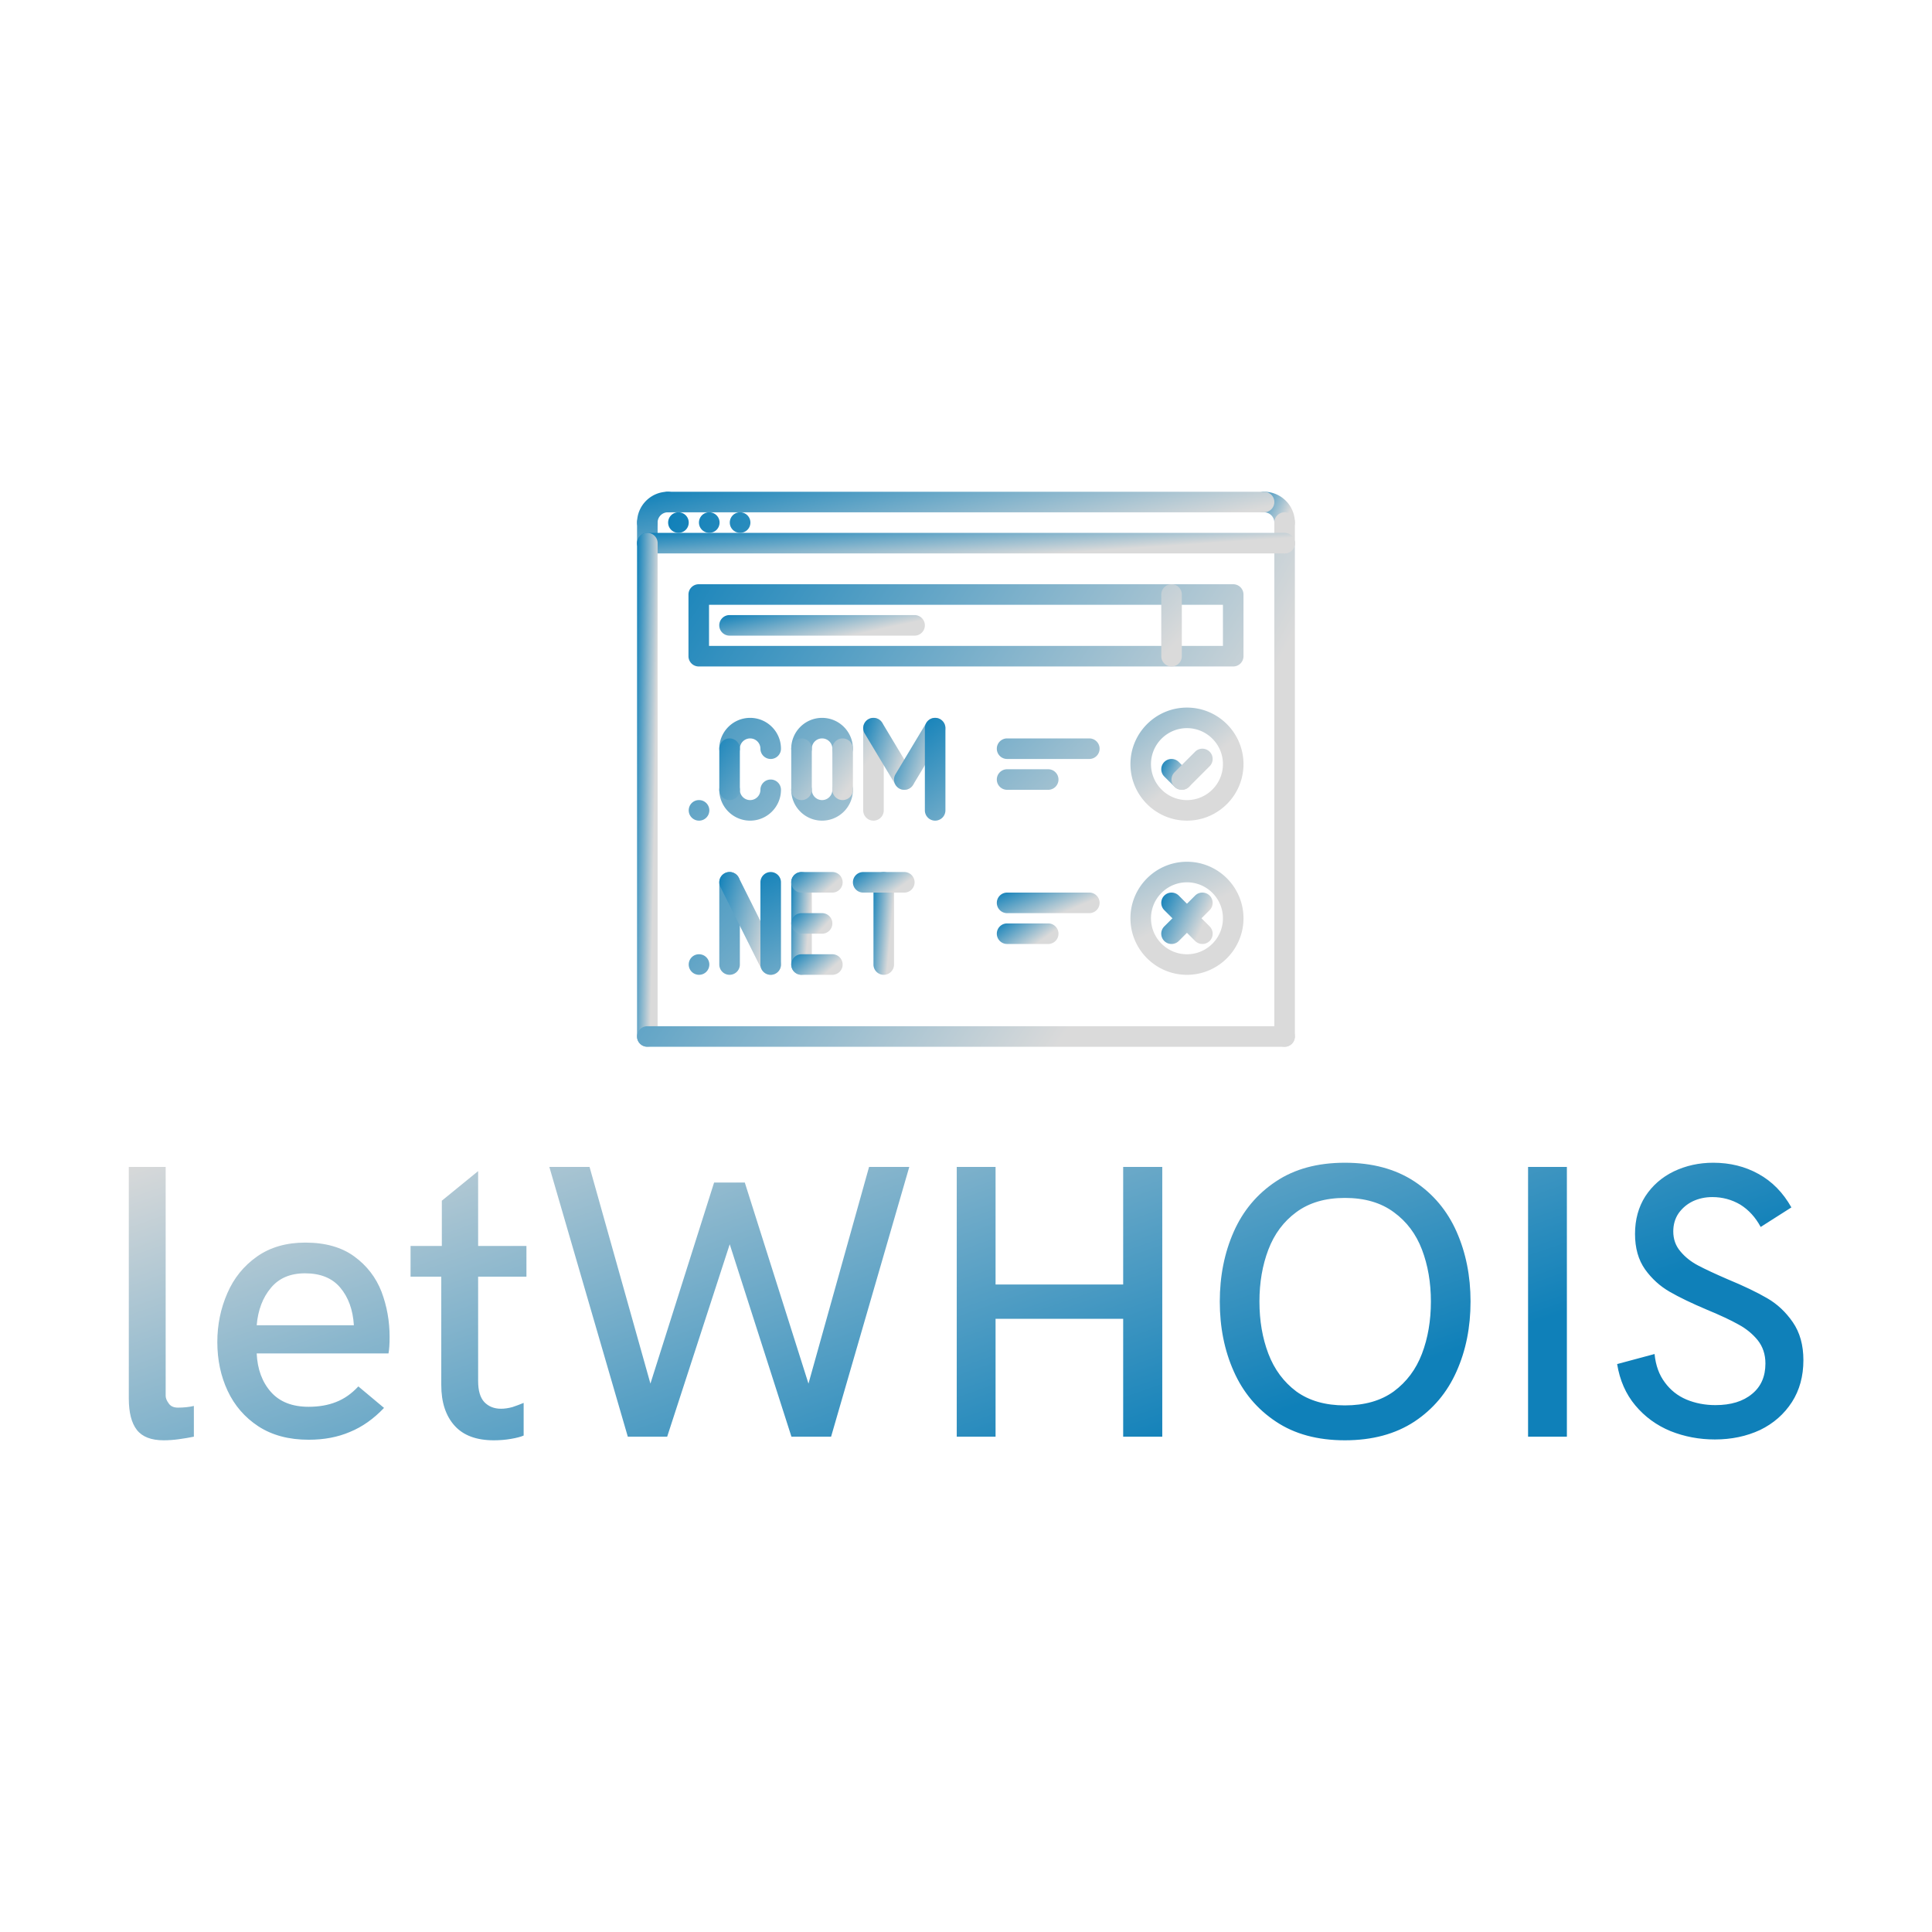 <svg data-v-fde0c5aa="" xmlns="http://www.w3.org/2000/svg" viewBox="0 0 300 300" class="iconAbove"><!----><defs data-v-fde0c5aa=""><!----></defs><rect data-v-fde0c5aa="" fill="transparent" x="0" y="0" width="300px" height="300px" class="logo-background-square"></rect><defs data-v-fde0c5aa=""><linearGradient data-v-fde0c5aa="" gradientTransform="rotate(25)" id="fb716d33-7bfd-472c-98a8-f812d85753cb" x1="0%" y1="0%" x2="100%" y2="0%"><stop data-v-fde0c5aa="" offset="0%" stop-color="#DADADA" stop-opacity="1"></stop><stop data-v-fde0c5aa="" offset="100%" stop-color="#0F80B9" stop-opacity="1"></stop></linearGradient></defs><g data-v-fde0c5aa="" id="312fc6d8-1aa8-4355-9767-d1731aed126d" fill="url(#fb716d33-7bfd-472c-98a8-f812d85753cb)" transform="matrix(4.336,0,0,4.336,15.448,168.408)"><path d="M2.30 12.74L2.30 12.74Q1.63 12.74 1.34 12.37L1.34 12.37L1.34 12.37Q1.05 12.00 1.05 11.24L1.05 11.24L1.05 2.95L2.37 2.95L2.37 11.15L2.37 11.15Q2.37 11.27 2.48 11.42L2.48 11.42L2.48 11.42Q2.58 11.57 2.81 11.57L2.81 11.57L2.81 11.57Q3.12 11.57 3.38 11.51L3.38 11.51L3.38 12.61L3.38 12.61Q3.14 12.66 2.85 12.70L2.85 12.70L2.85 12.70Q2.56 12.74 2.30 12.74L2.30 12.74ZM7.49 12.72L7.49 12.72Q6.43 12.72 5.69 12.24L5.69 12.24L5.69 12.24Q4.96 11.76 4.59 10.97L4.59 10.97L4.59 10.97Q4.22 10.18 4.22 9.22L4.22 9.22L4.22 9.22Q4.22 8.29 4.58 7.47L4.58 7.47L4.58 7.47Q4.93 6.66 5.64 6.16L5.64 6.16L5.64 6.16Q6.35 5.66 7.37 5.66L7.37 5.66L7.37 5.66Q8.45 5.66 9.13 6.16L9.13 6.16L9.13 6.16Q9.80 6.65 10.10 7.42L10.10 7.42L10.10 7.42Q10.39 8.19 10.39 9.04L10.39 9.04L10.39 9.04Q10.39 9.41 10.35 9.63L10.35 9.63L5.63 9.63L5.63 9.63Q5.67 10.48 6.14 11.01L6.14 11.01L6.14 11.01Q6.61 11.54 7.49 11.54L7.49 11.54L7.49 11.54Q8.04 11.54 8.47 11.37L8.47 11.37L8.47 11.37Q8.91 11.20 9.27 10.81L9.27 10.81L10.19 11.58L10.19 11.58Q9.63 12.17 8.97 12.44L8.97 12.44L8.97 12.44Q8.32 12.72 7.49 12.72L7.49 12.72ZM5.63 8.62L9.11 8.62L9.11 8.62Q9.06 7.79 8.62 7.27L8.62 7.27L8.62 7.27Q8.19 6.76 7.36 6.76L7.36 6.76L7.36 6.76Q6.57 6.76 6.14 7.28L6.14 7.28L6.14 7.28Q5.70 7.80 5.63 8.62L5.63 8.62ZM14.12 12.74L14.12 12.74Q13.19 12.74 12.72 12.22L12.72 12.22L12.72 12.22Q12.24 11.69 12.24 10.76L12.24 10.76L12.24 6.88L11.14 6.88L11.14 5.78L12.26 5.78L12.26 4.16L13.56 3.10L13.56 5.78L15.29 5.78L15.29 6.88L13.56 6.88L13.56 10.62L13.56 10.62Q13.56 11.13 13.78 11.37L13.78 11.37L13.78 11.37Q14.01 11.61 14.38 11.61L14.38 11.61L14.38 11.61Q14.57 11.61 14.79 11.55L14.79 11.55L14.79 11.55Q15.00 11.48 15.19 11.40L15.19 11.40L15.19 12.57L15.19 12.57Q15.03 12.64 14.73 12.69L14.73 12.69L14.73 12.69Q14.44 12.74 14.12 12.74L14.12 12.74ZM18.92 12.61L16.11 2.95L17.55 2.95L19.73 10.71L22.01 3.51L23.11 3.51L25.39 10.71L27.56 2.95L29.00 2.95L26.20 12.61L24.78 12.61L22.57 5.72L20.33 12.61L18.92 12.61ZM30.70 12.61L30.70 2.95L32.09 2.95L32.09 7.16L36.66 7.16L36.66 2.95L38.06 2.95L38.06 12.61L36.66 12.61L36.66 8.39L32.09 8.39L32.09 12.61L30.70 12.61ZM44.60 12.74L44.60 12.74Q43.13 12.74 42.13 12.07L42.13 12.07L42.13 12.07Q41.12 11.40 40.62 10.27L40.62 10.27L40.62 10.27Q40.12 9.15 40.12 7.77L40.12 7.77L40.12 7.77Q40.12 6.40 40.62 5.27L40.62 5.27L40.62 5.27Q41.12 4.14 42.13 3.47L42.13 3.47L42.13 3.47Q43.13 2.80 44.60 2.80L44.60 2.80L44.60 2.80Q46.07 2.80 47.09 3.47L47.09 3.47L47.09 3.47Q48.10 4.14 48.60 5.27L48.60 5.27L48.60 5.27Q49.10 6.40 49.10 7.77L49.10 7.77L49.10 7.77Q49.10 9.15 48.60 10.27L48.60 10.27L48.60 10.27Q48.10 11.40 47.09 12.07L47.09 12.07L47.09 12.07Q46.07 12.74 44.60 12.74L44.60 12.74ZM44.60 11.49L44.60 11.49Q45.66 11.49 46.35 10.99L46.35 10.99L46.35 10.99Q47.04 10.48 47.36 9.64L47.36 9.64L47.36 9.64Q47.68 8.80 47.68 7.77L47.68 7.77L47.68 7.77Q47.68 6.75 47.36 5.91L47.36 5.91L47.36 5.91Q47.04 5.07 46.35 4.57L46.35 4.57L46.35 4.57Q45.66 4.06 44.60 4.06L44.60 4.06L44.60 4.06Q43.55 4.06 42.86 4.57L42.86 4.57L42.86 4.57Q42.18 5.07 41.86 5.91L41.86 5.91L41.86 5.91Q41.54 6.75 41.54 7.77L41.54 7.77L41.54 7.77Q41.54 8.80 41.86 9.64L41.86 9.64L41.86 9.64Q42.18 10.48 42.86 10.99L42.86 10.99L42.86 10.99Q43.55 11.49 44.60 11.49L44.60 11.49ZM51.16 12.61L51.16 2.95L52.55 2.95L52.55 12.61L51.16 12.61ZM57.85 12.71L57.85 12.71Q57.01 12.71 56.26 12.41L56.26 12.41L56.26 12.41Q55.51 12.10 55.00 11.49L55.00 11.49L55.00 11.49Q54.49 10.88 54.35 10.01L54.35 10.01L55.69 9.65L55.69 9.65Q55.75 10.26 56.06 10.67L56.06 10.67L56.06 10.67Q56.36 11.08 56.83 11.28L56.83 11.28L56.83 11.28Q57.31 11.48 57.87 11.48L57.87 11.48L57.87 11.48Q58.70 11.48 59.18 11.08L59.18 11.08L59.18 11.08Q59.66 10.69 59.66 9.99L59.66 9.99L59.66 9.99Q59.66 9.50 59.38 9.15L59.38 9.15L59.38 9.15Q59.10 8.81 58.69 8.59L58.69 8.59L58.69 8.59Q58.28 8.36 57.58 8.07L57.58 8.07L57.58 8.07Q56.75 7.72 56.23 7.42L56.23 7.42L56.23 7.42Q55.71 7.12 55.35 6.62L55.35 6.62L55.35 6.62Q54.99 6.11 54.99 5.35L54.99 5.35L54.99 5.35Q54.99 4.58 55.36 4.00L55.36 4.00L55.36 4.00Q55.74 3.42 56.38 3.11L56.38 3.11L56.38 3.11Q57.03 2.80 57.79 2.80L57.79 2.80L57.79 2.80Q58.69 2.80 59.41 3.20L59.41 3.20L59.41 3.20Q60.14 3.60 60.59 4.40L60.59 4.40L59.49 5.10L59.49 5.10Q59.21 4.58 58.76 4.30L58.76 4.30L58.76 4.30Q58.30 4.03 57.76 4.03L57.76 4.03L57.76 4.03Q57.38 4.03 57.06 4.18L57.06 4.18L57.06 4.18Q56.75 4.33 56.55 4.61L56.55 4.61L56.55 4.61Q56.36 4.89 56.36 5.26L56.36 5.26L56.36 5.26Q56.36 5.68 56.62 5.98L56.62 5.98L56.62 5.98Q56.87 6.28 57.25 6.48L57.25 6.48L57.25 6.48Q57.63 6.68 58.30 6.97L58.30 6.97L58.30 6.97Q59.17 7.33 59.72 7.65L59.72 7.65L59.72 7.65Q60.26 7.96 60.64 8.51L60.64 8.51L60.64 8.51Q61.02 9.06 61.02 9.87L61.02 9.87L61.02 9.87Q61.02 10.73 60.61 11.37L60.61 11.37L60.61 11.37Q60.19 12.02 59.47 12.37L59.47 12.37L59.47 12.37Q58.74 12.71 57.85 12.71L57.85 12.71Z"></path></g><defs data-v-fde0c5aa=""><linearGradient data-v-fde0c5aa="" gradientTransform="rotate(25)" id="ba7038ec-6396-4559-a0c7-4387fe800e84" x1="0%" y1="0%" x2="100%" y2="0%"><stop data-v-fde0c5aa="" offset="0%" stop-color="#0F80B9" stop-opacity="1"></stop><stop data-v-fde0c5aa="" offset="100%" stop-color="#DADADA" stop-opacity="1"></stop></linearGradient></defs><g data-v-fde0c5aa="" id="74ce96ea-ba43-4c52-af39-ee0658313dc0" stroke="none" fill="url(#ba7038ec-6396-4559-a0c7-4387fe800e84)" transform="matrix(1.596,0,0,1.596,98.925,68.377)"><path d="M63 59a1 1 0 0 1-1-1V10a1 1 0 1 1 2 0v48a1 1 0 0 1-1 1zM10.026 9c-.552 0-1.005-.447-1.005-1s.442-1 .994-1h.011a1 1 0 1 1 0 2zM7.026 9c-.552 0-1.005-.447-1.005-1s.442-1 .994-1h.011a1 1 0 1 1 0 2zM4.026 9c-.552 0-1.005-.447-1.005-1s.442-1 .994-1h.011a1 1 0 1 1 0 2z"></path><path d="M63 9a1 1 0 0 1-1-1 1 1 0 0 0-1-1 1 1 0 1 1 0-2c1.654 0 3 1.346 3 3a1 1 0 0 1-1 1z"></path><path d="M63 11a1 1 0 0 1-1-1V8a1 1 0 1 1 2 0v2a1 1 0 0 1-1 1zM.998 9a1 1 0 0 1-1-1c0-1.654 1.346-3 3-3a1 1 0 1 1 0 2 1 1 0 0 0-1 1 1 1 0 0 1-1 1z"></path><path d="M.998 11a1 1 0 0 1-1-1V8a1 1 0 1 1 2 0v2a1 1 0 0 1-1 1zM61.002 7H3.014a1 1 0 1 1 0-2h57.988a1 1 0 1 1 0 2z"></path><path d="M63.002 11H1.014a1 1 0 1 1 0-2h61.988a1 1 0 1 1 0 2z"></path><path d="M.998 59a1 1 0 0 1-1-1V10a1 1 0 1 1 2 0v48a1 1 0 0 1-1 1z"></path><path d="M63 59H.998a1 1 0 1 1 0-2H63a1 1 0 1 1 0 2zM58 22H6a1 1 0 0 1-1-1v-6a1 1 0 0 1 1-1h52a1 1 0 0 1 1 1v6a1 1 0 0 1-1 1zM7 20h50v-4H7v4z"></path><path d="M52 22a1 1 0 0 1-1-1v-6a1 1 0 1 1 2 0v6a1 1 0 0 1-1 1zM6.03 37c-.553 0-1.005-.447-1.005-1s.442-1 .994-1h.011a1 1 0 1 1 0 2zM13 31a1 1 0 0 1-1-1 1 1 0 0 0-2 0 1 1 0 1 1-2 0c0-1.654 1.346-3 3-3s3 1.346 3 3a1 1 0 0 1-1 1zM11 37c-1.654 0-3-1.346-3-3a1 1 0 1 1 2 0 1 1 0 0 0 2 0 1 1 0 1 1 2 0c0 1.654-1.346 3-3 3zM20 31a1 1 0 0 1-1-1 1 1 0 0 0-2 0 1 1 0 1 1-2 0c0-1.654 1.346-3 3-3s3 1.346 3 3a1 1 0 0 1-1 1zM18 37c-1.654 0-3-1.346-3-3a1 1 0 1 1 2 0 1 1 0 0 0 2 0 1 1 0 1 1 2 0c0 1.654-1.346 3-3 3z"></path><path d="M9 35a1 1 0 0 1-1-1v-4a1 1 0 1 1 2 0v4a1 1 0 0 1-1 1zM16 35a1 1 0 0 1-1-1v-4a1 1 0 1 1 2 0v4a1 1 0 0 1-1 1zM20 35a1 1 0 0 1-1-1v-4a1 1 0 1 1 2 0v4a1 1 0 0 1-1 1zM23 37a1 1 0 0 1-1-1v-8a1 1 0 1 1 2 0v8a1 1 0 0 1-1 1z"></path><path d="M26.001 34a.998.998 0 0 1-.858-.485l-3-5a1 1 0 1 1 1.715-1.029l3 5A1 1 0 0 1 26.001 34z"></path><path d="M25.999 34a1 1 0 0 1-.857-1.515l3-5a1 1 0 0 1 1.715 1.029l-3 5a.997.997 0 0 1-.858.486z"></path><path d="M29 37a1 1 0 0 1-1-1v-8a1 1 0 1 1 2 0v8a1 1 0 0 1-1 1zM53.5 37c-3.032 0-5.5-2.468-5.5-5.5s2.468-5.5 5.5-5.5 5.5 2.468 5.5 5.5-2.468 5.5-5.5 5.5zm0-9c-1.93 0-3.5 1.57-3.5 3.5s1.57 3.5 3.5 3.5 3.5-1.57 3.5-3.5-1.57-3.5-3.5-3.5z"></path><path d="M53 34a.997.997 0 0 1-.707-.293l-1-1a.999.999 0 1 1 1.414-1.414l1 1A.999.999 0 0 1 53 34z"></path><path d="M53 34a.999.999 0 0 1-.707-1.707l2-2a.999.999 0 1 1 1.414 1.414l-2 2A.997.997 0 0 1 53 34zM44 31h-8a1 1 0 1 1 0-2h8a1 1 0 1 1 0 2zM40 34h-4a1 1 0 1 1 0-2h4a1 1 0 1 1 0 2zM6.03 52c-.553 0-1.005-.447-1.005-1s.442-1 .994-1h.011a1 1 0 1 1 0 2zM9 52a1 1 0 0 1-1-1v-8a1 1 0 1 1 2 0v8a1 1 0 0 1-1 1z"></path><path d="M13.001 52a1 1 0 0 1-.896-.553l-4-8a1 1 0 0 1 1.789-.895l4 8A1 1 0 0 1 13.001 52z"></path><path d="M13 52a1 1 0 0 1-1-1v-8a1 1 0 1 1 2 0v8a1 1 0 0 1-1 1zM53.5 52c-3.032 0-5.5-2.468-5.5-5.5s2.468-5.5 5.5-5.5 5.5 2.468 5.5 5.5-2.468 5.5-5.5 5.5zm0-9c-1.93 0-3.5 1.57-3.5 3.5s1.57 3.5 3.5 3.5 3.5-1.57 3.5-3.5-1.57-3.5-3.5-3.5z"></path><g><path d="M44 46h-8a1 1 0 1 1 0-2h8a1 1 0 1 1 0 2z"></path></g><g><path d="M40 49h-4a1 1 0 1 1 0-2h4a1 1 0 1 1 0 2z"></path></g><g><path d="M16 52a1 1 0 0 1-1-1v-8a1 1 0 1 1 2 0v8a1 1 0 0 1-1 1z"></path></g><g><path d="M19 44h-3a1 1 0 1 1 0-2h3a1 1 0 1 1 0 2z"></path></g><g><path d="M18 48h-2a1 1 0 1 1 0-2h2a1 1 0 1 1 0 2z"></path></g><g><path d="M19 52h-3a1 1 0 1 1 0-2h3a1 1 0 1 1 0 2z"></path></g><g><path d="M24 52a1 1 0 0 1-1-1v-8a1 1 0 1 1 2 0v8a1 1 0 0 1-1 1z"></path></g><g><path d="M26 44h-4a1 1 0 1 1 0-2h4a1 1 0 1 1 0 2z"></path></g><g><path d="M55 49a.997.997 0 0 1-.707-.293l-3-3a.999.999 0 1 1 1.414-1.414l3 3A.999.999 0 0 1 55 49z"></path></g><g><path d="M52 49a.999.999 0 0 1-.707-1.707l3-3a.999.999 0 1 1 1.414 1.414l-3 3A.997.997 0 0 1 52 49z"></path></g><g><path d="M27 19H8.996a1 1 0 1 1 0-2H27a1 1 0 1 1 0 2z"></path></g></g><!----></svg>